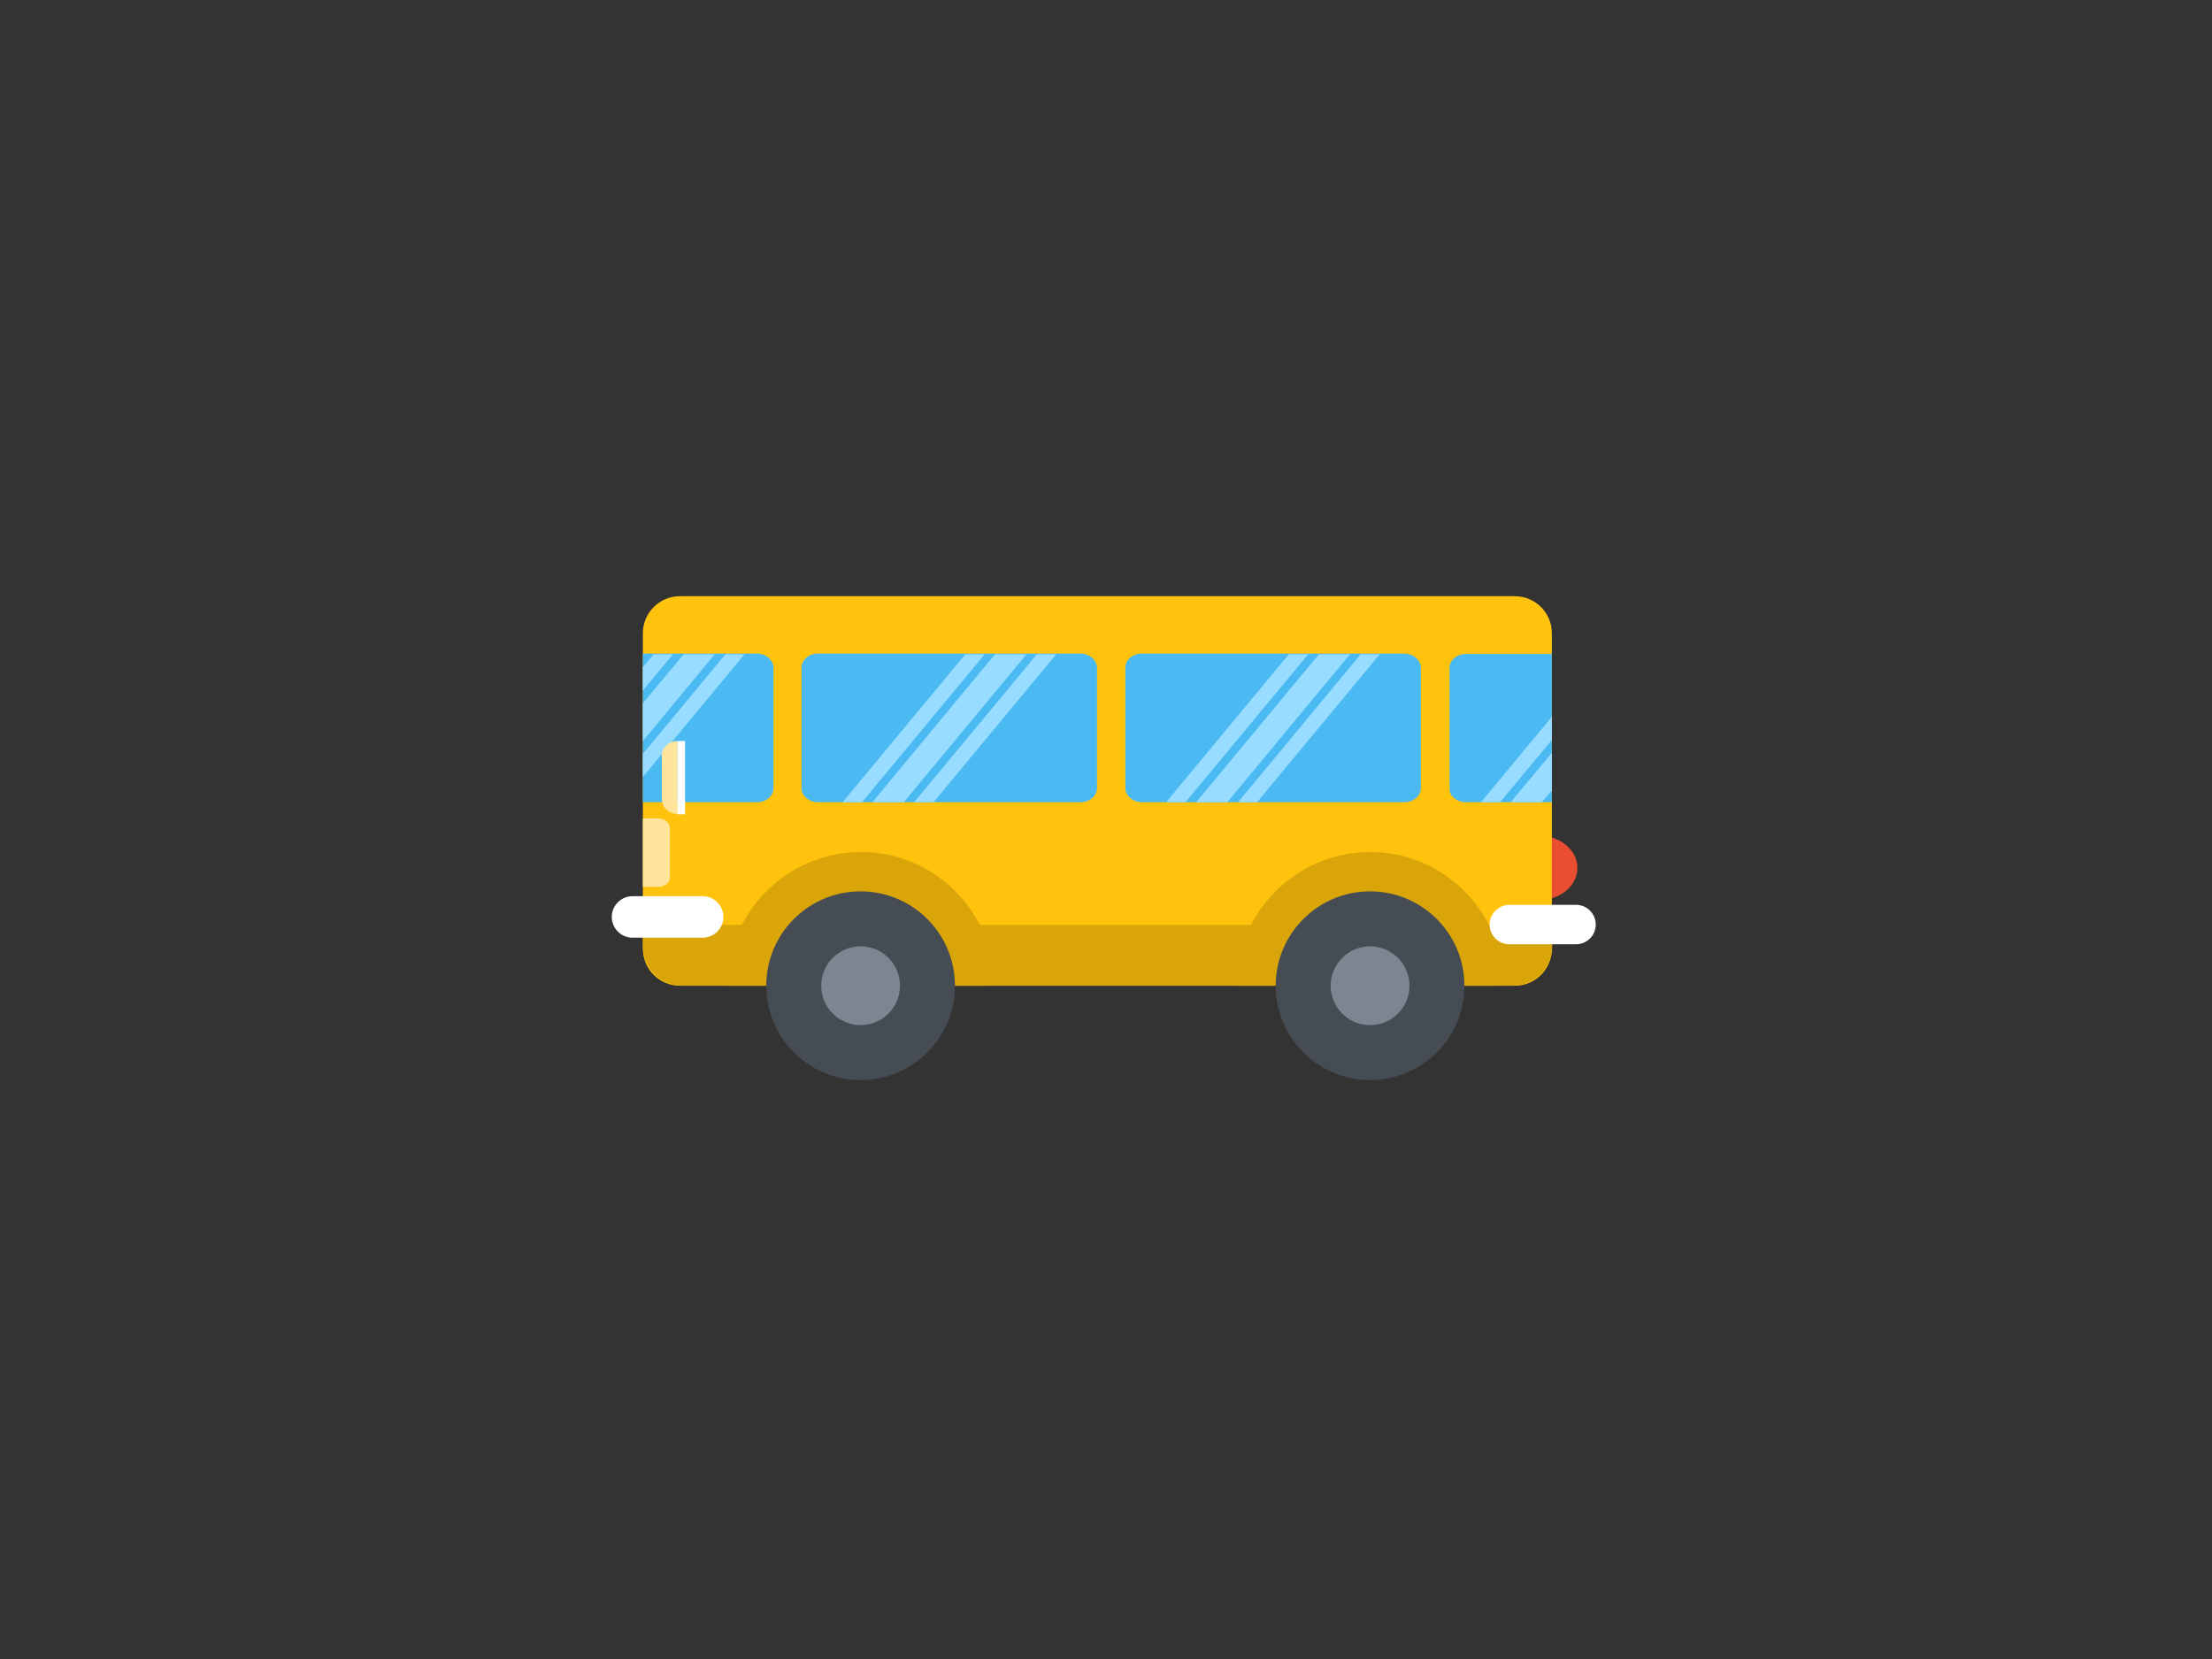 <?xml version="1.0" encoding="utf-8"?>
<!-- Generator: Adobe Illustrator 18.0.0, SVG Export Plug-In . SVG Version: 6.00 Build 0)  -->
<!DOCTYPE svg PUBLIC "-//W3C//DTD SVG 1.1//EN" "http://www.w3.org/Graphics/SVG/1.1/DTD/svg11.dtd">
<svg version="1.1" id="copter" xmlns="http://www.w3.org/2000/svg" xmlns:xlink="http://www.w3.org/1999/xlink" x="0px" y="0px"
	 viewBox="0 0 640 480" enable-background="new 0 0 640 480" xml:space="preserve">
<rect x="0" y="0" width="640" height="480" fill="#333333" stroke="none"/>
<g>
	<g>
		<path fill-rule="evenodd" clip-rule="evenodd" fill="#E84E2F" d="M445.4,260.4c6.1,0,11-4.2,11-9.3c0-5.1-5-9.3-11-9.3
			c-6.1,0-11,4.2-11,9.3C434.3,256.2,439.3,260.4,445.4,260.4z"/>
		<path fill-rule="evenodd" clip-rule="evenodd" fill="#FFC20D" d="M196.7,285.2h241.6c5.9,0,10.7-4.8,10.7-10.7v-91.3
			c0-5.9-4.8-10.7-10.7-10.7H196.7c-5.9,0-10.7,4.8-10.7,10.7v91.3C186,280.4,190.8,285.2,196.7,285.2z"/>
		<path fill-rule="evenodd" clip-rule="evenodd" fill="#DAA509" d="M197.4,285.2h240.3c6.2,0,11.4-5.1,11.4-11.4v-6.2H186v6.2
			C186,280.1,191.1,285.2,197.4,285.2z"/>
		<path fill-rule="evenodd" clip-rule="evenodd" fill="#DAA509" d="M210.4,285.2h74.9c0.8,0,1.6-0.1,2.4-0.3
			c-0.1-21.2-17.4-38.4-38.6-38.4C227.7,246.6,210.4,263.9,210.4,285.2z"/>
		<path fill-rule="evenodd" clip-rule="evenodd" fill="#4CBAF2" d="M186,232.1h33c2.7,0,4.8-1.8,4.8-4.1v-34.8
			c0-2.2-2.2-4.1-4.8-4.1h-33V232.1z"/>
		<path fill-rule="evenodd" clip-rule="evenodd" fill="#4CBAF2" d="M236.7,232.1h75.9c2.7,0,4.8-1.8,4.8-4.1v-34.8
			c0-2.2-2.2-4.1-4.8-4.1h-75.9c-2.7,0-4.8,1.8-4.8,4.1v34.8C231.9,230.3,234.1,232.1,236.7,232.1z"/>
		<path fill-rule="evenodd" clip-rule="evenodd" fill="#4CBAF2" d="M330.4,232.1h75.9c2.7,0,4.8-1.8,4.8-4.1v-34.8
			c0-2.2-2.2-4.1-4.8-4.1h-75.9c-2.7,0-4.8,1.8-4.8,4.1v34.8C325.6,230.3,327.8,232.1,330.4,232.1z"/>
		<path fill-rule="evenodd" clip-rule="evenodd" fill="#4CBAF2" d="M424.1,232.1H449v-42.9h-24.8c-2.7,0-4.8,1.8-4.8,4.1v34.8
			C419.3,230.3,421.5,232.1,424.1,232.1z"/>
		<path fill-rule="evenodd" clip-rule="evenodd" fill="#DAA509" d="M357.7,285.2h74.9c0.8,0,1.6-0.1,2.4-0.3
			c-0.1-21.2-17.4-38.4-38.6-38.4C375,246.6,357.7,263.9,357.7,285.2z"/>
		<circle fill-rule="evenodd" clip-rule="evenodd" fill="#454C54" cx="396.4" cy="285.2" r="27.3"/>
		<circle fill-rule="evenodd" clip-rule="evenodd" fill="#7D8590" cx="396.4" cy="285.2" r="11.4"/>
		<circle fill-rule="evenodd" clip-rule="evenodd" fill="#454C54" cx="249" cy="285.2" r="27.3"/>
		<circle fill-rule="evenodd" clip-rule="evenodd" fill="#7D8590" cx="249" cy="285.2" r="11.4"/>
		<path fill-rule="evenodd" clip-rule="evenodd" fill="#FFFFFF" d="M436.7,261.8H456c3.2,0,5.7,2.6,5.7,5.7v0c0,3.2-2.6,5.7-5.7,5.7
			h-19.3c-3.2,0-5.7-2.6-5.7-5.7v0C431,264.4,433.6,261.8,436.7,261.8z"/>
		<path fill-rule="evenodd" clip-rule="evenodd" fill="#FFE59B" d="M186,236.8h4.5c1.8,0,3.3,1.2,3.3,2.7v14.4
			c0,1.5-1.5,2.7-3.3,2.7H186V236.8z"/>
		<g>
			<polygon fill-rule="evenodd" clip-rule="evenodd" fill="#98DCFF" points="206.8,189.3 186,214.4 186,203.5 197.8,189.3 			"/>
			<polygon fill-rule="evenodd" clip-rule="evenodd" fill="#98DCFF" points="194.7,189.3 186,199.8 186,193 189.1,189.3 			"/>
			<polygon fill-rule="evenodd" clip-rule="evenodd" fill="#98DCFF" points="215.4,189.3 186,224.8 186,218.1 209.9,189.3 			"/>
		</g>
		<g>
			<polygon fill-rule="evenodd" clip-rule="evenodd" fill="#98DCFF" points="297,189.3 261.5,232.1 252.4,232.1 287.9,189.3 			"/>
			<polygon fill-rule="evenodd" clip-rule="evenodd" fill="#98DCFF" points="284.9,189.3 249.4,232.1 243.8,232.1 279.3,189.3 			
				"/>
			<polygon fill-rule="evenodd" clip-rule="evenodd" fill="#98DCFF" points="305.6,189.3 270.1,232.1 264.5,232.1 300,189.3 			"/>
		</g>
		<g>
			<polygon fill-rule="evenodd" clip-rule="evenodd" fill="#98DCFF" points="390.6,189.3 355.1,232.1 346.1,232.1 381.6,189.3 			
				"/>
			<polygon fill-rule="evenodd" clip-rule="evenodd" fill="#98DCFF" points="378.5,189.3 343,232.1 337.4,232.1 372.9,189.3 			"/>
			<polygon fill-rule="evenodd" clip-rule="evenodd" fill="#98DCFF" points="399.2,189.3 363.7,232.1 358.2,232.1 393.7,189.3 			
				"/>
		</g>
		<g>
			<polygon fill-rule="evenodd" clip-rule="evenodd" fill="#98DCFF" points="449,228.7 446.1,232.1 437.1,232.1 449,217.8 			"/>
			<polygon fill-rule="evenodd" clip-rule="evenodd" fill="#98DCFF" points="449,214.1 434,232.1 428.5,232.1 449,207.4 			"/>
		</g>
		<path fill-rule="evenodd" clip-rule="evenodd" fill="#FFE59B" d="M196,235.5c-2.5,0-4.5-1.9-4.5-4.2v-12.7c0-2.3,2-4.2,4.5-4.2
			V235.5z"/>
		<rect x="196" y="214.4" fill-rule="evenodd" clip-rule="evenodd" fill="#FFFFFF" width="2.2" height="21.2"/>
		<path fill-rule="evenodd" clip-rule="evenodd" fill="#FFFFFF" d="M183,259.3h20.3c3.3,0,6,2.7,6,6l0,0c0,3.3-2.7,6-6,6H183
			c-3.3,0-6-2.7-6-6l0,0C177,262,179.7,259.3,183,259.3z"/>
	</g>
</g>
</svg>
